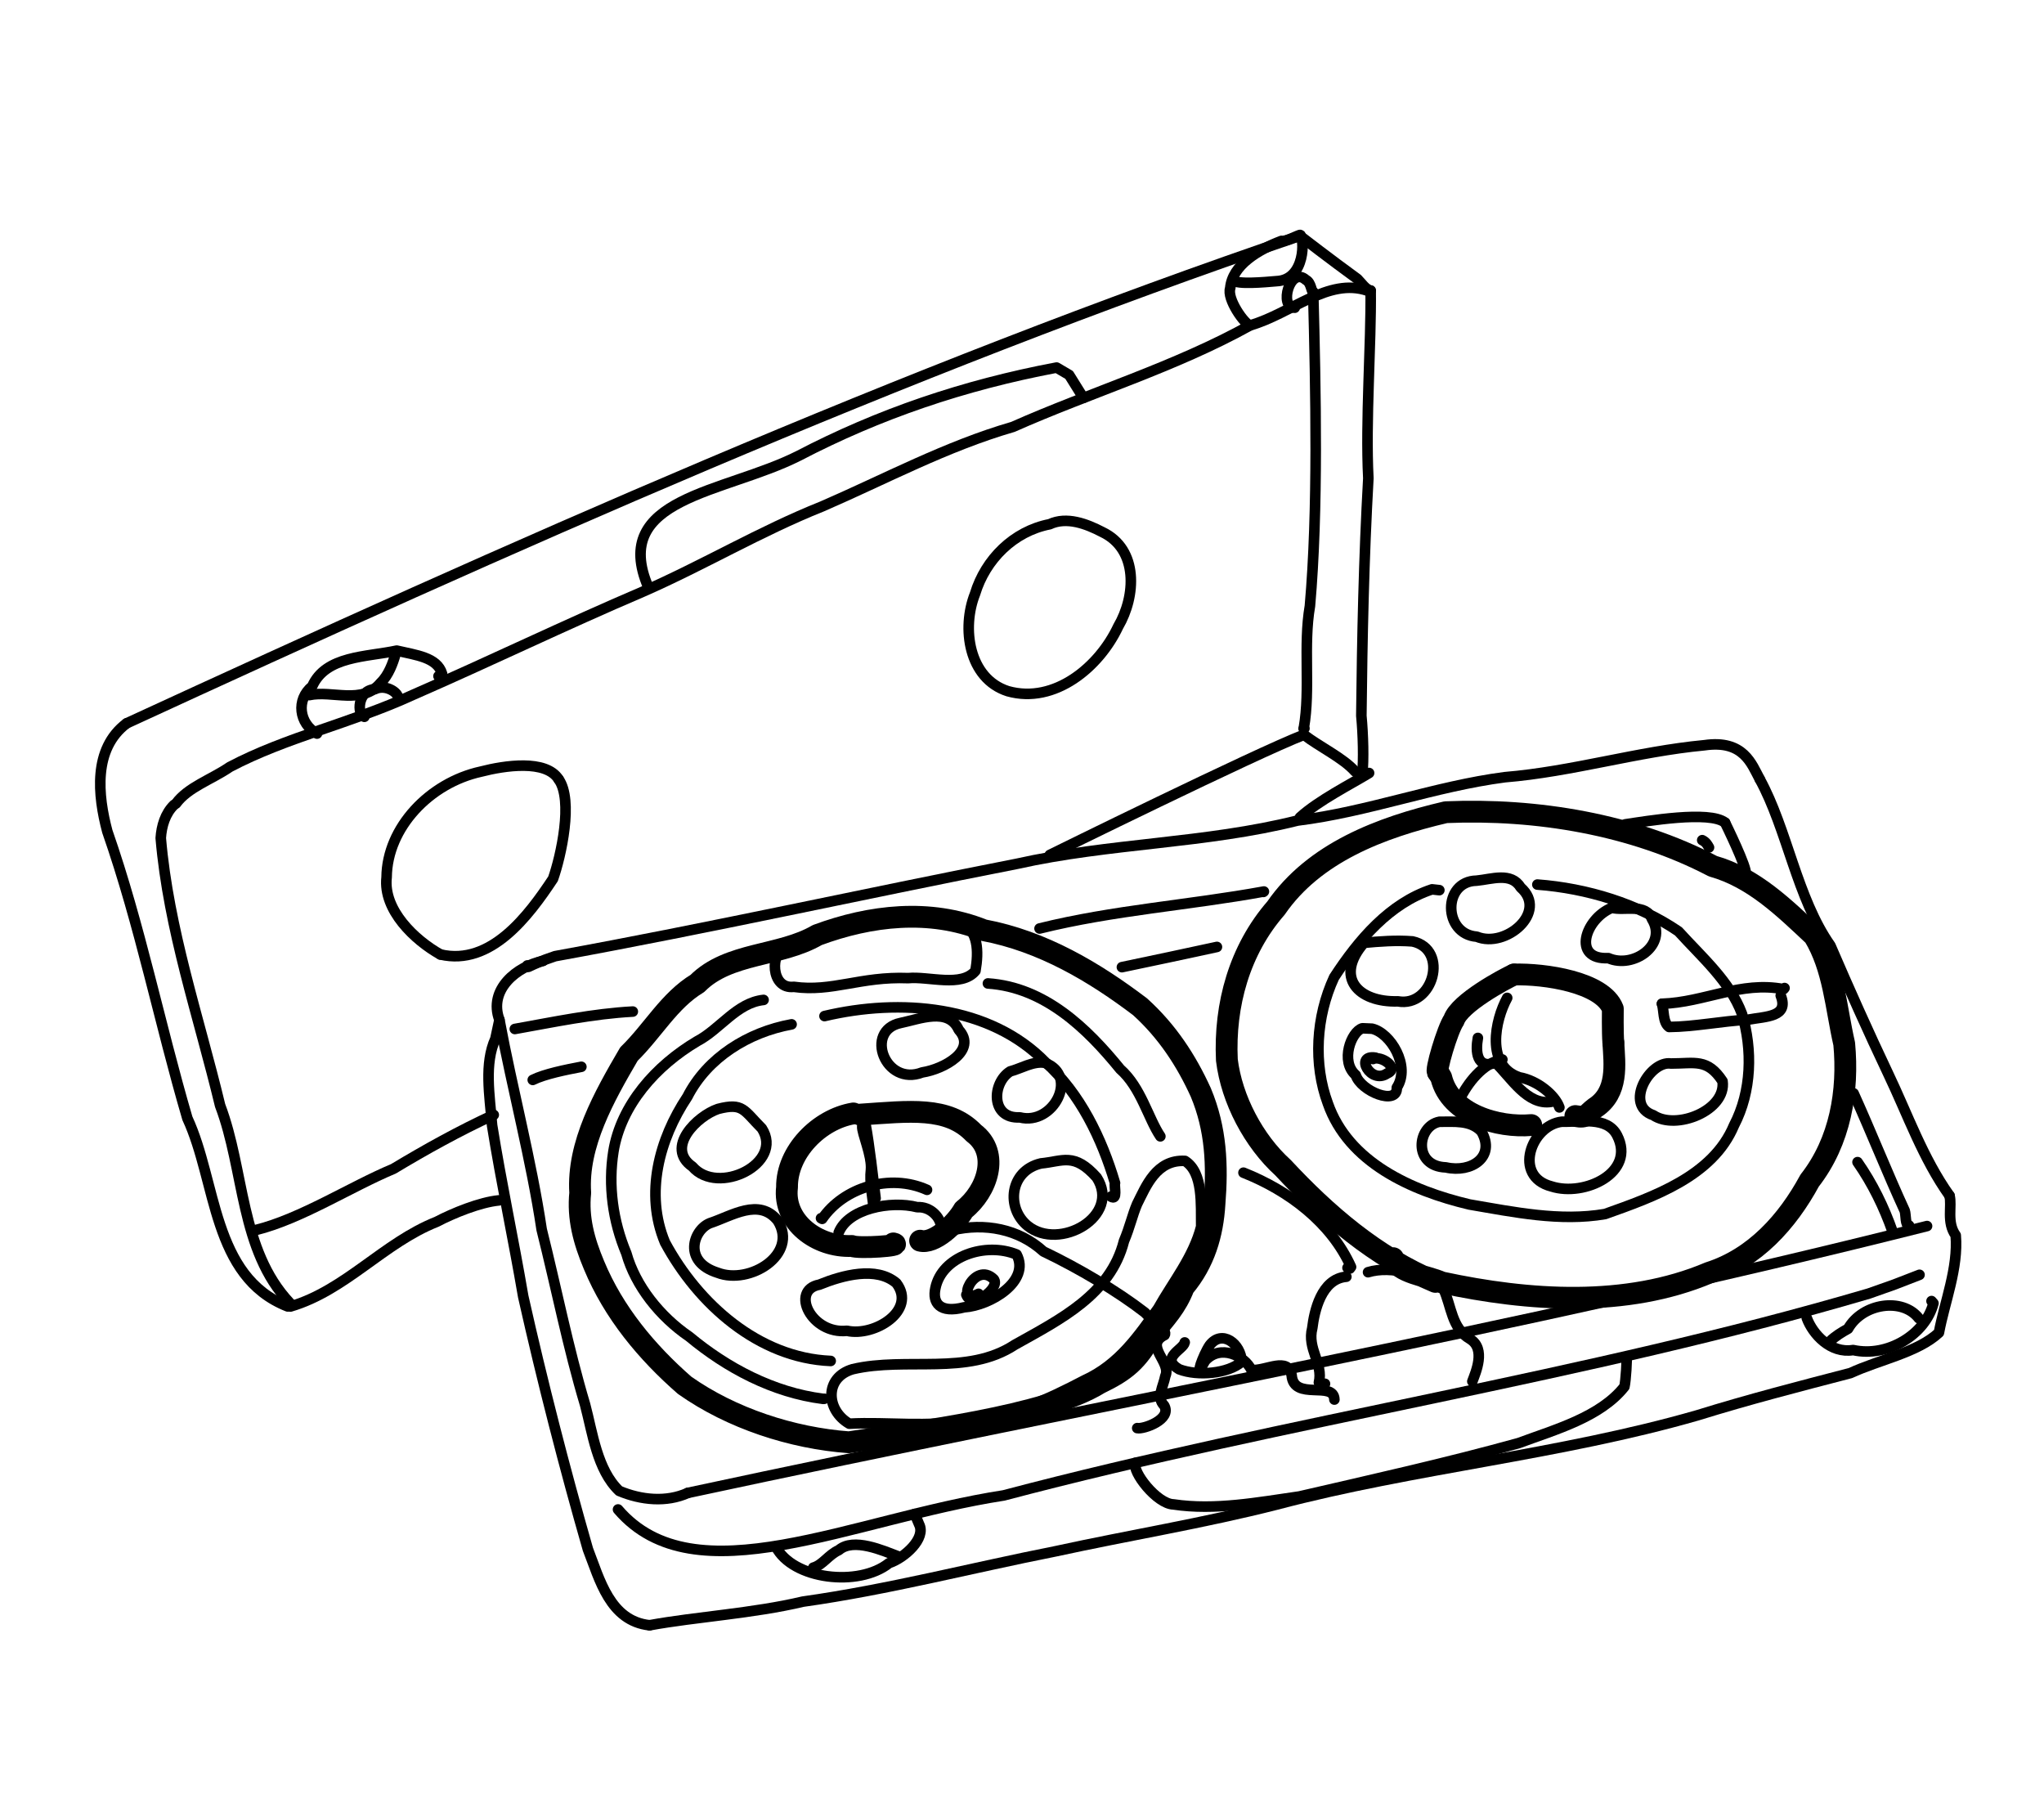 <?xml version="1.0" encoding="UTF-8" standalone="no"?>
<!-- Created by Ashley Blewer - This work is licensed under a Creative Commons Attribution 4.0 International License -->

<svg
   width="544"
   height="480"
   viewBox="0 0 143.933 127"
   version="1.1"
   id="svg2490"
   inkscape:version="1.2.2 (1:1.2.2+202212051552+b0a8486541)"
   sodipodi:docname="1951-minifon-wire-4.svg"
   xmlns:inkscape="http://www.inkscape.org/namespaces/inkscape"
   xmlns:sodipodi="http://sodipodi.sourceforge.net/DTD/sodipodi-0.dtd"
   xmlns="http://www.w3.org/2000/svg"
   xmlns:svg="http://www.w3.org/2000/svg">
  <sodipodi:namedview
     id="namedview2492"
     pagecolor="#ffffff"
     bordercolor="#666666"
     borderopacity="1.0"
     inkscape:pageshadow="2"
     inkscape:pageopacity="0.0"
     inkscape:pagecheckerboard="0"
     inkscape:document-units="mm"
     showgrid="false"
     units="px"
     inkscape:zoom="0.90583674"
     inkscape:cx="53.541657"
     inkscape:cy="253.35691"
     inkscape:window-width="1846"
     inkscape:window-height="1136"
     inkscape:window-x="0"
     inkscape:window-y="0"
     inkscape:window-maximized="1"
     inkscape:current-layer="g4731"
     inkscape:showpageshadow="2"
     inkscape:deskcolor="#d1d1d1" />
  <defs
     id="defs2487" />
  <g
     inkscape:label="Layer 1"
     inkscape:groupmode="layer"
     id="layer1">
    <g
       id="g4731"
       transform="matrix(0.33,0,0,0.329,-241.789,1.731)"
       style="stroke-width:2.687">
      <g
         id="g104528"
         transform="matrix(1,0,0,-1,0,792)"
         style="stroke-width:2.687">
        <g
           id="g104530"
           style="stroke-width:2.687" />
      </g>
      <g
         id="g104996"
         transform="matrix(1,0,0,-1,0,792)"
         style="stroke-width:2.687">
        <g
           id="g104998"
           style="stroke-width:2.687" />
      </g>
      <g
         id="g4095"
         transform="matrix(1.151,0,0,1.153,-184.462,-480.507)"
         style="stroke-width:1.546">
        <g
           id="g406"
           transform="matrix(1,0,0,-1,0,792)"
           style="stroke-width:1.546">
          <g
             id="g408"
             style="stroke-width:1.546">
            <path
               d="m 850.164,137.354 c -14.042,5.535 -13.125,23.123 -18.592,34.914 -5.176,17.689 -8.775,35.828 -14.842,53.249 -1.773,6.668 -2.681,15.34 3.577,20.051"
               style="fill:none;stroke:#000000;stroke-width:1.961;stroke-linecap:round;stroke-linejoin:round;stroke-miterlimit:10;stroke-dasharray:none;stroke-opacity:1"
               id="path410" />
          </g>
        </g>
        <g
           id="g412"
           transform="matrix(1,0,0,-1,0,792)"
           style="stroke-width:1.546">
          <g
             id="g414"
             style="stroke-width:1.546">
            <path
               d="m 850.559,138.001 c -9.3,9.88 -8.345,24.571 -12.921,36.651 -3.953,16.453 -9.573,32.716 -11.002,49.632 0.146,2.224 0.818,4.542 2.458,6.148"
               style="fill:none;stroke:#000000;stroke-width:1.961;stroke-linecap:round;stroke-linejoin:round;stroke-miterlimit:10;stroke-dasharray:none;stroke-opacity:1"
               id="path416" />
          </g>
        </g>
        <g
           id="g418"
           transform="matrix(1,0,0,-1,0,792)"
           style="stroke-width:1.546">
          <g
             id="g420"
             style="stroke-width:1.546">
            <path
               d="m 820.307,245.568 c 70.507,32.518 143.986,65.437 217.541,90.48"
               style="fill:none;stroke:#000000;stroke-width:1.961;stroke-linecap:round;stroke-linejoin:round;stroke-miterlimit:10;stroke-dasharray:none;stroke-opacity:1"
               id="path422"
               sodipodi:nodetypes="cc" />
          </g>
        </g>
        <g
           id="g424"
           transform="matrix(1,0,0,-1,0,792)"
           style="stroke-width:1.546">
          <g
             id="g426"
             style="stroke-width:1.546">
            <path
               d="m 1037.848,336.047 c 0,0 5.835,-4.509 10.628,-7.99 0.733,-0.719 1.534,-1.978 2.467,-2.163"
               style="fill:none;stroke:#000000;stroke-width:1.961;stroke-linecap:round;stroke-linejoin:round;stroke-miterlimit:10;stroke-dasharray:none;stroke-opacity:1"
               id="path428"
               sodipodi:nodetypes="ccc" />
          </g>
        </g>
        <g
           id="g430"
           transform="matrix(1,0,0,-1,0,792)"
           style="stroke-width:1.546">
          <g
             id="g432"
             style="stroke-width:1.546">
            <path
               d="m 829.466,230.686 c 2.217,3.036 6.539,4.436 9.989,6.801 10.436,5.517 22.664,8.183 33.876,13.344 14.291,6.24 28.286,13.027 42.661,19.167 11.18,4.889 21.828,11.266 33.271,15.836 11.734,5.091 22.978,11.165 35.363,14.758 14.458,6.431 30.033,11.084 43.989,18.846 7.568,2.173 14.46,8.917 21.746,6.427"
               style="fill:none;stroke:#000000;stroke-width:1.961;stroke-linecap:round;stroke-linejoin:round;stroke-miterlimit:10;stroke-dasharray:none;stroke-opacity:1"
               id="path434" />
          </g>
        </g>
        <g
           id="g436"
           transform="matrix(1,0,0,-1,0,792)"
           style="stroke-width:1.546">
          <g
             id="g438"
             style="stroke-width:1.546">
            <path
               d="m 1050.944,325.894 c 0.118,-9.908 -0.983,-24.216 -0.43,-34.838 -0.828,-14.686 -1.143,-29.538 -1.298,-44.076 0.333,-3.476 0.463,-8.2 0.168,-10.903"
               style="fill:none;stroke:#000000;stroke-width:1.961;stroke-linecap:round;stroke-linejoin:round;stroke-miterlimit:10;stroke-dasharray:none;stroke-opacity:1"
               id="path440"
               sodipodi:nodetypes="cccc" />
          </g>
        </g>
        <g
           id="g442"
           transform="matrix(1,0,0,-1,0,792)"
           style="stroke-width:1.546">
          <g
             id="g444"
             style="stroke-width:1.546">
            <path
               d="m 1040.292,325.615 c 0.476,-18.203 0.961,-40.334 -0.608,-58.261 -1.271,-7.365 0.125,-15.415 -1.128,-22.623 0.392,-0.026 -0.279,-0.363 0.026,0.059"
               style="fill:none;stroke:#000000;stroke-width:1.961;stroke-linecap:round;stroke-linejoin:round;stroke-miterlimit:10;stroke-dasharray:none;stroke-opacity:1"
               id="path446"
               sodipodi:nodetypes="cccc" />
          </g>
        </g>
        <g
           id="g448"
           transform="matrix(1,0,0,-1,0,792)"
           style="stroke-width:1.546">
          <g
             id="g450"
             style="stroke-width:1.546">
            <path
               d="m 1038.577,243.448 c 2.78,-2.168 7.295,-4.313 9.476,-6.805"
               style="fill:none;stroke:#000000;stroke-width:1.961;stroke-linecap:round;stroke-linejoin:round;stroke-miterlimit:10;stroke-dasharray:none;stroke-opacity:1"
               id="path452" />
          </g>
        </g>
        <g
           id="g454"
           transform="matrix(1,0,0,-1,0,792)"
           style="stroke-width:1.546">
          <g
             id="g456"
             style="stroke-width:1.546">
            <path
               d="m 850.675,137.336 c 10.227,3.012 17.286,11.833 27.114,15.722 3.072,1.614 8.045,3.646 11.559,3.978"
               style="fill:none;stroke:#000000;stroke-width:1.961;stroke-linecap:round;stroke-linejoin:round;stroke-miterlimit:10;stroke-dasharray:none;stroke-opacity:1"
               id="path458"
               sodipodi:nodetypes="ccc" />
          </g>
        </g>
        <g
           id="g460"
           transform="matrix(1,0,0,-1,0,792)"
           style="stroke-width:1.546">
          <g
             id="g462"
             style="stroke-width:1.546">
            <path
               d="m 844.259,151.53 c 8.448,2.104 17.553,8.029 25.504,11.357 6.022,3.623 12.2,7.061 18.604,10.016"
               style="fill:none;stroke:#000000;stroke-width:1.961;stroke-linecap:round;stroke-linejoin:round;stroke-miterlimit:10;stroke-dasharray:none;stroke-opacity:1"
               id="path464"
               sodipodi:nodetypes="ccc" />
          </g>
        </g>
        <g
           id="g466"
           transform="matrix(1,0,0,-1,0,792)"
           style="stroke-width:1.546">
          <g
             id="g468"
             style="stroke-width:1.546">
            <path
               d="m 1050.652,236.352 c -3.31,-2.033 -9.403,-5.105 -12.82,-8.242"
               style="fill:none;stroke:#000000;stroke-width:1.961;stroke-linecap:round;stroke-linejoin:round;stroke-miterlimit:10;stroke-dasharray:none;stroke-opacity:1"
               id="path470" />
          </g>
        </g>
        <g
           id="g472"
           transform="matrix(1,0,0,-1,0,792)"
           style="stroke-width:1.546">
          <g
             id="g474"
             style="stroke-width:1.546">
            <path
               d="m 1038.577,243.448 c -8.874,-3.421 -47.124,-22.301 -47.124,-22.301"
               style="fill:none;stroke:#000000;stroke-width:1.961;stroke-linecap:round;stroke-linejoin:round;stroke-miterlimit:10;stroke-dasharray:none;stroke-opacity:1"
               id="path476"
               sodipodi:nodetypes="cc" />
          </g>
        </g>
        <g
           id="g478"
           transform="matrix(1,0,0,-1,0,792)"
           style="stroke-width:1.546">
          <g
             id="g480"
             style="stroke-width:1.546">
            <path
               d="m 991.426,282.522 c -6.67,-1.303 -11.895,-6.511 -13.832,-12.924 -2.504,-6.316 -1.224,-15.714 6.093,-18.061 8.698,-2.449 16.959,4.534 20.451,11.999 3.274,5.579 3.826,14.32 -2.957,17.543 -2.894,1.509 -6.572,2.929 -9.755,1.443 z"
               style="fill:none;stroke:#000000;stroke-width:1.961;stroke-linecap:round;stroke-linejoin:round;stroke-miterlimit:10;stroke-dasharray:none;stroke-opacity:1"
               id="path482"
               sodipodi:nodetypes="cccccc" />
          </g>
        </g>
        <g
           id="g484"
           transform="matrix(1,0,0,-1,0,792)"
           style="stroke-width:1.546">
          <g
             id="g486"
             style="stroke-width:1.546">
            <path
               d="m 900.395,235.192 c -2.345,3.715 -10.014,2.554 -14.415,1.415 -9.476,-2.078 -17.392,-10.372 -17.472,-19.613 -0.686,-6.105 5.243,-11.668 9.969,-14.32 v 0"
               style="fill:none;stroke:#000000;stroke-width:1.961;stroke-linecap:round;stroke-linejoin:round;stroke-miterlimit:10;stroke-dasharray:none;stroke-opacity:1"
               id="path488"
               sodipodi:nodetypes="ccccc" />
          </g>
        </g>
        <g
           id="g490"
           transform="matrix(1,0,0,-1,0,792)"
           style="stroke-width:1.546">
          <g
             id="g492"
             style="stroke-width:1.546">
            <path
               d="m 900.395,235.192 c 2.772,-3.863 0.44,-14.316 -1.035,-18.48 C 894.824,209.852 887.829,200.482 878.477,202.674"
               style="fill:none;stroke:#000000;stroke-width:1.961;stroke-linecap:round;stroke-linejoin:round;stroke-miterlimit:10;stroke-dasharray:none;stroke-opacity:1"
               id="path494"
               sodipodi:nodetypes="ccc" />
          </g>
        </g>
        <g
           id="g496"
           transform="matrix(1,0,0,-1,0,792)"
           style="stroke-width:1.546">
          <g
             id="g498"
             style="stroke-width:1.546">
            <path
               d="m 917.258,78.178 c -7.352,0.789 -9.259,8.518 -11.43,14.095 -4.314,15.032 -8.456,31.144 -11.996,46.936 -1.845,10.765 -4.048,21.019 -5.768,31.749 -0.464,5.635 -1.48,11.445 0.618,16.092 l 0.742,3.478"
               style="fill:none;stroke:#000000;stroke-width:1.961;stroke-linecap:round;stroke-linejoin:round;stroke-miterlimit:10;stroke-dasharray:none;stroke-opacity:1"
               id="path500"
               sodipodi:nodetypes="cccccc" />
          </g>
        </g>
        <g
           id="g502"
           transform="matrix(1,0,0,-1,0,792)"
           style="stroke-width:1.546">
          <g
             id="g504"
             style="stroke-width:1.546">
            <path
               d="m 897.511,201.471 c -4.834,-0.993 -10.191,-5.274 -8.087,-10.943 2.405,-12.905 5.897,-25.969 7.83,-38.908 2.749,-10.977 4.853,-21.779 8.053,-32.505 1.393,-5.237 2.209,-12.07 6.314,-15.998 4.041,-1.712 8.765,-2.181 12.74,-0.375"
               style="fill:none;stroke:#000000;stroke-width:1.961;stroke-linecap:round;stroke-linejoin:round;stroke-miterlimit:10;stroke-dasharray:none;stroke-opacity:1"
               id="path506" />
          </g>
        </g>
        <g
           id="g508"
           transform="matrix(1,0,0,-1,0,792)"
           style="stroke-width:1.546">
          <g
             id="g510"
             style="stroke-width:1.546">
            <path
               d="m 917.258,78.178 c 8.613,1.577 19.224,2.2 28.418,4.385 15.831,2.226 31.205,6.25 46.861,9.347 13.665,2.981 27.424,5.217 40.988,8.676 25.667,6.783 52.407,9.182 78.013,16.561 9.443,2.936 18.836,5.356 28.357,7.838 5.295,2.459 12.454,3.816 16.399,7.497 1.052,5.651 3.627,12.007 3.114,18.061 -1.744,2.413 -0.652,5.451 -1.149,7.37"
               style="fill:none;stroke:#000000;stroke-width:1.961;stroke-linecap:round;stroke-linejoin:round;stroke-miterlimit:10;stroke-dasharray:none;stroke-opacity:1"
               id="path512"
               sodipodi:nodetypes="ccccccccc" />
          </g>
        </g>
        <g
           id="g514"
           transform="matrix(1,0,0,-1,0,792)"
           style="stroke-width:1.546">
          <g
             id="g516"
             style="stroke-width:1.546">
            <path
               d="m 1123.081,235.203 c 5.081,-9.27 6.901,-22.09 13.1,-30.878 3.437,-7.981 6.976,-15.911 10.689,-23.748 3.662,-7.674 6.454,-15.724 11.388,-22.665"
               style="fill:none;stroke:#000000;stroke-width:1.961;stroke-linecap:round;stroke-linejoin:round;stroke-miterlimit:10;stroke-dasharray:none;stroke-opacity:1"
               id="path518"
               sodipodi:nodetypes="cccc" />
          </g>
        </g>
        <g
           id="g520"
           transform="matrix(1,0,0,-1,0,792)"
           style="stroke-width:1.546">
          <g
             id="g522"
             style="stroke-width:1.546">
            <path
               d="m 1123.081,235.203 c -1.506,2.781 -2.97,7.369 -10.269,6.303 -12.457,-1.174 -24.496,-4.9 -37.013,-5.933 -13.033,-1.707 -25.35,-6.427 -38.428,-8.047 -17.075,-4.279 -34.82,-4.178 -51.999,-8.023 -28.622,-5.603 -57.032,-11.939 -85.62,-17.144 -5.159,-1.722 -5.285,-2.516 -5.159,-1.722"
               style="fill:none;stroke:#000000;stroke-width:1.961;stroke-linecap:round;stroke-linejoin:round;stroke-miterlimit:10;stroke-dasharray:none;stroke-opacity:1"
               id="path524"
               sodipodi:nodetypes="ccccccc" />
          </g>
        </g>
        <g
           id="g526"
           transform="matrix(1,0,0,-1,0,792)"
           style="stroke-width:1.546">
          <g
             id="g528"
             style="stroke-width:1.546">
            <path
               d="m 911.413,99.67 c 14.222,-16.641 43.287,-1.743 71.504,2.606 53.1,14.035 107.703,21.963 160.375,37.462 l 4.728,1.673 4.676,1.811"
               style="fill:none;stroke:#000000;stroke-width:1.961;stroke-linecap:round;stroke-linejoin:round;stroke-miterlimit:10;stroke-dasharray:none;stroke-opacity:1"
               id="path530"
               sodipodi:nodetypes="ccccc" />
          </g>
        </g>
        <g
           id="g532"
           transform="matrix(1,0,0,-1,0,792)"
           style="stroke-width:1.546">
          <g
             id="g534"
             style="stroke-width:1.546">
            <path
               d="m 1007.337,108.327 c -0.689,-1.634 3.973,-7.634 7.049,-7.718 7.703,-1.158 15.718,0.382 23.34,1.47 13.591,3.138 27.238,6.188 40.663,9.911 6.802,2.528 15.136,4.819 19.6,10.467 0.266,1.122 0.51,5.275 0.383,5.538"
               style="fill:none;stroke:#000000;stroke-width:1.961;stroke-linecap:round;stroke-linejoin:round;stroke-miterlimit:10;stroke-dasharray:none;stroke-opacity:1"
               id="path536"
               sodipodi:nodetypes="cccccc" />
          </g>
        </g>
        <g
           id="g538"
           transform="matrix(1,0,0,-1,0,792)"
           style="stroke-width:1.546">
          <g
             id="g540"
             style="stroke-width:1.546">
            <path
               d="m 917.031,270.822 c -7.189,16.697 14.039,17.427 27.847,24.392 14.854,7.758 30.596,13.132 47.841,16.385 l 2.322,-1.364 2.655,-4.27"
               style="fill:none;stroke:#000000;stroke-width:1.961;stroke-linecap:round;stroke-linejoin:round;stroke-miterlimit:10;stroke-dasharray:none;stroke-opacity:1"
               id="path542"
               sodipodi:nodetypes="ccccc" />
          </g>
        </g>
        <g
           id="g544"
           transform="matrix(1,0,0,-1,0,792)"
           style="stroke-width:1.546">
          <g
             id="g546"
             style="stroke-width:1.546">
            <path
               d="m 940.658,92.794 c 3.109,-6.138 15.395,-7.572 21.005,-3.075 2.909,0.977 6.88,4.607 5.571,7.182 l -0.815,1.937"
               style="fill:none;stroke:#000000;stroke-width:1.961;stroke-linecap:round;stroke-linejoin:round;stroke-miterlimit:10;stroke-dasharray:none;stroke-opacity:1"
               id="path548"
               sodipodi:nodetypes="cccc" />
          </g>
        </g>
        <g
           id="g550"
           transform="matrix(1,0,0,-1,0,792)"
           style="stroke-width:1.546">
          <g
             id="g552"
             style="stroke-width:1.546">
            <path
               d="m 963.264,90.997 c -2.695,1.009 -8.191,3.506 -10.923,1.126 -1.893,-0.844 -2.993,-2.773 -4.729,-3.248"
               style="fill:none;stroke:#000000;stroke-width:1.961;stroke-linecap:round;stroke-linejoin:round;stroke-miterlimit:10;stroke-dasharray:none;stroke-opacity:1"
               id="path554"
               sodipodi:nodetypes="ccc" />
          </g>
        </g>
        <g
           id="g556"
           transform="matrix(1,0,0,-1,0,792)"
           style="stroke-width:1.546">
          <g
             id="g558"
             style="stroke-width:1.546">
            <path
               d="m 1131.801,135.187 c 1.103,-2.977 4.391,-6.619 8.585,-5.933 6.397,-1.415 13.42,2.904 14.892,8.685 l -0.353,0.408"
               style="fill:none;stroke:#000000;stroke-width:1.961;stroke-linecap:round;stroke-linejoin:round;stroke-miterlimit:10;stroke-dasharray:none;stroke-opacity:1"
               id="path560" />
          </g>
        </g>
        <g
           id="g562"
           transform="matrix(1,0,0,-1,0,792)"
           style="stroke-width:1.546">
          <g
             id="g564"
             style="stroke-width:1.546">
            <path
               d="m 1152.568,135.15 c -3.031,3.91 -10.437,2.812 -13.12,-1.938 -1.22,-0.678 -2.37,-1.383 -3.363,-2.338"
               style="fill:none;stroke:#000000;stroke-width:1.961;stroke-linecap:round;stroke-linejoin:round;stroke-miterlimit:10;stroke-dasharray:none;stroke-opacity:1"
               id="path566" />
          </g>
        </g>
        <g
           id="g568"
           transform="matrix(1,0,0,-1,0,792)"
           style="stroke-width:1.546">
          <g
             id="g570"
             style="stroke-width:1.546">
            <path
               d="m 1028.616,319.439 c -0.999,0.12 -4.4,4.904 -3.703,6.911 0.371,4.264 5.145,7.11 9.499,8.76 0.989,-0.227 4.058,1.67 3.437,0.938"
               style="fill:none;stroke:#000000;stroke-width:1.961;stroke-linecap:round;stroke-linejoin:round;stroke-miterlimit:10;stroke-dasharray:none;stroke-opacity:1"
               id="path572"
               sodipodi:nodetypes="cccc" />
          </g>
        </g>
        <g
           id="g574"
           transform="matrix(1,0,0,-1,0,792)"
           style="stroke-width:1.546">
          <g
             id="g576"
             style="stroke-width:1.546">
            <path
               d="m 1025.484,327.796 c 0.672,-0.803 5.725,-0.362 8.008,-0.158 5.461,0.223 5.186,8.162 4.356,8.409"
               style="fill:none;stroke:#000000;stroke-width:1.961;stroke-linecap:round;stroke-linejoin:round;stroke-miterlimit:10;stroke-dasharray:none;stroke-opacity:1"
               id="path578"
               sodipodi:nodetypes="ccc" />
          </g>
        </g>
        <g
           id="g580"
           transform="matrix(1,0,0,-1,0,792)"
           style="stroke-width:1.546">
          <g
             id="g582"
             style="stroke-width:1.546">
            <path
               d="m 1036.868,322.706 c -3.022,-0.033 -0.875,7.84 2.086,5.155 0.99,-0.505 0.96,-2.191 1.338,-2.246"
               style="fill:none;stroke:#000000;stroke-width:1.961;stroke-linecap:round;stroke-linejoin:round;stroke-miterlimit:10;stroke-dasharray:none;stroke-opacity:1"
               id="path584"
               sodipodi:nodetypes="ccc" />
          </g>
        </g>
        <g
           id="g586"
           transform="matrix(1,0,0,-1,0,792)"
           style="stroke-width:1.546">
          <g
             id="g588"
             style="stroke-width:1.546">
            <path
               d="m 855.605,243.667 c -3.339,1.822 -3.938,6.321 -0.888,8.78 2.497,5.683 10.071,5.412 15.669,6.622 3.536,-0.841 7.497,-1.22 8.403,-4.29 l -0.662,-0.447"
               style="fill:none;stroke:#000000;stroke-width:1.961;stroke-linecap:round;stroke-linejoin:round;stroke-miterlimit:10;stroke-dasharray:none;stroke-opacity:1"
               id="path590" />
          </g>
        </g>
        <g
           id="g592"
           transform="matrix(1,0,0,-1,0,792)"
           style="stroke-width:1.546">
          <g
             id="g594"
             style="stroke-width:1.546">
            <path
               d="m 854.187,250.809 c 4.21,0.929 9.829,-1.866 13.213,2.282 1.481,1.397 2.307,3.74 2.765,5.365"
               style="fill:none;stroke:#000000;stroke-width:1.961;stroke-linecap:round;stroke-linejoin:round;stroke-miterlimit:10;stroke-dasharray:none;stroke-opacity:1"
               id="path596" />
          </g>
        </g>
        <g
           id="g598"
           transform="matrix(1,0,0,-1,0,792)"
           style="stroke-width:1.546">
          <g
             id="g600"
             style="stroke-width:1.546">
            <path
               d="m 864.382,246.784 c -1.412,0.379 -1.289,4.973 1.963,5.124 1.833,0.921 4.049,-0.436 4.249,-1.393"
               style="fill:none;stroke:#000000;stroke-width:1.961;stroke-linecap:round;stroke-linejoin:round;stroke-miterlimit:10;stroke-dasharray:none;stroke-opacity:1"
               id="path602" />
          </g>
        </g>
        <g
           id="g604"
           transform="matrix(1,0,0,-1,0,792)"
           style="stroke-width:1.546">
          <g
             id="g606"
             style="stroke-width:1.546">
            <path
               d="m 954.207,112.14 c -10.526,0.777 -21.768,4.43 -30.452,10.578 -7.013,6.132 -13.158,13.504 -16.79,22.277 -1.9,4.532 -3.035,8.759 -2.562,13.433 -0.591,8.983 4.418,17.862 9.036,25.77 4.387,4.272 7.455,9.939 12.676,13.092 5.81,5.851 15.302,4.94 22.23,8.987 9.881,3.664 20.82,4.937 30.833,0.908 10.957,-2.056 20.595,-7.826 29.011,-14.213 5.032,-4.558 8.569,-9.978 11.263,-15.908 2.848,-6.808 3.104,-13.55 2.532,-20.751 -0.334,-5.53 -1.862,-10.829 -5.688,-15.39 -1.406,-3.678 -3.394,-5.659 -5.877,-8.754 -2.681,-4.878 -4.891,-6.733 -9.741,-9.073 -9.983,-6.194 -34.611,-9.084 -46.472,-10.957"
               style="fill:none;stroke:#000000;stroke-width:4.045;stroke-linecap:round;stroke-linejoin:round;stroke-miterlimit:10;stroke-dasharray:none;stroke-opacity:1"
               id="path608"
               sodipodi:nodetypes="ccccccccccccccc" />
          </g>
        </g>
        <g
           id="g610"
           transform="matrix(1,0,0,-1,0,792)"
           style="stroke-width:1.546">
          <g
             id="g612"
             style="stroke-width:1.546">
            <path
               d="m 1062.948,141.907 c -11.072,4.619 -20.213,12.553 -28.259,21.205 -5.432,4.927 -9.513,12.668 -10.403,19.977 -0.483,10.238 2.343,20.421 9.107,28.194 7.058,10.264 19.372,14.963 31.481,17.793 16.911,0.719 34.715,-2.274 49.509,-10.02 7.591,-2.136 13.289,-7.794 18.772,-12.933 3.641,-6.044 4.013,-13.153 5.582,-20.039 0.81,-8.743 -0.705,-18.077 -6.413,-25.38 -4.108,-7.59 -10.178,-14.394 -18.63,-17.093 -15.373,-6.521 -33.452,-5.281 -49.578,-1.806 -2.808,1.271 -8.06,1.738 -9.012,4.506"
               style="fill:none;stroke:#000000;stroke-width:4.045;stroke-linecap:round;stroke-linejoin:round;stroke-miterlimit:10;stroke-dasharray:none;stroke-opacity:1"
               id="path614" />
          </g>
        </g>
        <g
           id="g616"
           transform="matrix(1,0,0,-1,0,792)"
           style="stroke-width:1.546">
          <g
             id="g618"
             style="stroke-width:1.546">
            <path
               d="m 955.044,173.171 c -6.336,-1.057 -12.377,-7.121 -12.303,-13.715 -0.764,-6.458 5.596,-11.157 12.017,-10.881 1.192,-0.545 9.758,0.046 7.696,0.473"
               style="fill:none;stroke:#000000;stroke-width:4.045;stroke-linecap:round;stroke-linejoin:round;stroke-miterlimit:10;stroke-dasharray:none;stroke-opacity:1"
               id="path620"
               sodipodi:nodetypes="cccc" />
          </g>
        </g>
        <g
           id="g622"
           transform="matrix(1,0,0,-1,0,792)"
           style="stroke-width:1.546">
          <g
             id="g624"
             style="stroke-width:1.546">
            <path
               d="m 967.416,149.554 c 2.534,-0.69 6.57,3.04 8.089,5.73 4.343,3.429 6.794,10.508 1.865,14.241 -4.831,5.025 -11.933,4.042 -21.068,3.428"
               style="fill:none;stroke:#000000;stroke-width:4.045;stroke-linecap:round;stroke-linejoin:round;stroke-miterlimit:10;stroke-dasharray:none;stroke-opacity:1"
               id="path626"
               sodipodi:nodetypes="cccc" />
          </g>
        </g>
        <g
           id="g628"
           transform="matrix(1,0,0,-1,0,792)"
           style="stroke-width:1.546">
          <g
             id="g630"
             style="stroke-width:1.546">
            <path
               d="m 1077.531,198.953 c 5.575,0.168 16.386,-1.374 18.309,-6.362 0,0 -0.062,-4.556 0.093,-6.274"
               style="fill:none;stroke:#000000;stroke-width:4.045;stroke-linecap:round;stroke-linejoin:round;stroke-miterlimit:10;stroke-dasharray:none;stroke-opacity:1"
               id="path632"
               sodipodi:nodetypes="ccc" />
          </g>
        </g>
        <g
           id="g634"
           transform="matrix(1,0,0,-1,0,792)"
           style="stroke-width:1.546">
          <g
             id="g636"
             style="stroke-width:1.546">
            <path
               d="m 1095.934,186.317 c 0.227,-4.018 0.982,-9.272 -3.409,-12.12 -1.601,-1.192 -1.433,-1.922 -3.631,-1.509"
               style="fill:none;stroke:#000000;stroke-width:4.045;stroke-linecap:round;stroke-linejoin:round;stroke-miterlimit:10;stroke-dasharray:none;stroke-opacity:1"
               id="path638" />
          </g>
        </g>
        <g
           id="g640"
           transform="matrix(1,0,0,-1,0,792)"
           style="stroke-width:1.546">
          <g
             id="g642"
             style="stroke-width:1.546">
            <path
               d="m 1080.715,171.013 c -6.08,-0.54 -15.021,1.943 -16.684,8.817 0,0 0,0 -0.578,0.999"
               style="fill:none;stroke:#000000;stroke-width:4.045;stroke-linecap:round;stroke-linejoin:round;stroke-miterlimit:10;stroke-dasharray:none;stroke-opacity:1"
               id="path644"
               sodipodi:nodetypes="ccc" />
          </g>
        </g>
        <g
           id="g646"
           transform="matrix(1,0,0,-1,0,792)"
           style="stroke-width:1.546">
          <g
             id="g648"
             style="stroke-width:1.546">
            <path
               d="m 1077.531,198.953 c -1.841,-0.842 -10.143,-5.299 -11.168,-8.468 -1.158,-1.607 -3.58,-9.818 -2.911,-9.656"
               style="fill:none;stroke:#000000;stroke-width:4.045;stroke-linecap:round;stroke-linejoin:round;stroke-miterlimit:10;stroke-dasharray:none;stroke-opacity:1"
               id="path650"
               sodipodi:nodetypes="ccc" />
          </g>
        </g>
        <g
           id="g652"
           transform="matrix(1,0,0,-1,0,792)"
           style="stroke-width:1.546">
          <g
             id="g654"
             style="stroke-width:1.546">
            <path
               d="m 942.323,203.861 c -2.623,-0.581 -2.737,-7.693 1.68,-7.196 7.107,-0.999 12.317,1.963 21.197,1.619 3.831,0.368 9.913,-1.767 12.475,1.359 0.626,3.593 0.537,7.612 -2.702,8.919"
               style="fill:none;stroke:#000000;stroke-width:1.961;stroke-linecap:round;stroke-linejoin:round;stroke-miterlimit:10;stroke-dasharray:none;stroke-opacity:1"
               id="path656"
               sodipodi:nodetypes="ccccc" />
          </g>
        </g>
        <g
           id="g658"
           transform="matrix(1,0,0,-1,0,792)"
           style="stroke-width:1.546">
          <g
             id="g660"
             style="stroke-width:1.546">
            <path
               d="m 1016.524,164.357 c 3.436,-2.18 2.933,-8.195 3,-12.187 -1.418,-5.611 -5.251,-10.299 -8.005,-15.219 -3.583,-4.928 -7.128,-10.339 -13.652,-13.311 -6.835,-3.577 -13.719,-6.8 -21.875,-7.399 -7.112,-1.391 -14.583,-0.275 -21.703,-0.653 -4.344,2.503 -4.68,8.582 0.641,10.119 9.937,2.329 21.24,-1.285 30.042,4.526 8.432,4.733 17.712,9.306 20.239,19.259 1.103,2.613 1.52,4.714 2.425,6.859 1.659,3.284 3.563,8.298 8.888,8.006"
               style="fill:none;stroke:#000000;stroke-width:1.961;stroke-linecap:round;stroke-linejoin:round;stroke-miterlimit:10;stroke-dasharray:none;stroke-opacity:1"
               id="path662"
               sodipodi:nodetypes="ccccccccccc" />
          </g>
        </g>
        <g
           id="g664"
           transform="matrix(1,0,0,-1,0,792)"
           style="stroke-width:1.546">
          <g
             id="g666"
             style="stroke-width:1.546">
            <path
               d="m 973.318,151.475 c 6.089,1.457 12.391,0.252 16.96,-3.922 6.603,-3.157 13.755,-7.42 18.809,-11.34 1.732,-1.952 4.264,-3.287 3.659,-4.172 -3.892,-1.953 1.325,-5.003 0.129,-7.608 -0.374,-1.963 -1.704,-3.976 -0.227,-5.464 1.52,-2.586 -3.834,-4.453 -4.982,-4.201"
               style="fill:none;stroke:#000000;stroke-width:1.961;stroke-linecap:round;stroke-linejoin:round;stroke-miterlimit:10;stroke-dasharray:none;stroke-opacity:1"
               id="path668" />
          </g>
        </g>
        <g
           id="g670"
           transform="matrix(1,0,0,-1,0,792)"
           style="stroke-width:1.546">
          <g
             id="g672"
             style="stroke-width:1.546">
            <path
               d="m 1016.469,130.671 c -0.231,-1.303 -4.65,-2.871 -1.04,-4.981 3.454,-1.331 9.133,-0.808 11.608,1.398 -0.132,3.391 -3.685,6.036 -5.941,3.049 -1.199,-1.747 -2.925,-6.615 -0.851,-2.875 2.815,3.137 7.339,0.968 8.601,-1.715 2.764,-0.167 6.808,2.547 7.45,-0.979 0.385,-4.826 7.827,-0.938 7.922,-4.501"
               style="fill:none;stroke:#000000;stroke-width:1.961;stroke-linecap:round;stroke-linejoin:round;stroke-miterlimit:10;stroke-dasharray:none;stroke-opacity:1"
               id="path674" />
          </g>
        </g>
        <g
           id="g676"
           transform="matrix(1,0,0,-1,0,792)"
           style="stroke-width:1.546">
          <g
             id="g678"
             style="stroke-width:1.546">
            <path
               d="m 1027.365,162.174 c 8.348,-3.31 16.24,-9.239 19.942,-17.496 -0.477,-0.7 0.019,0.043 -0.653,-0.159"
               style="fill:none;stroke:#000000;stroke-width:1.961;stroke-linecap:round;stroke-linejoin:round;stroke-miterlimit:10;stroke-dasharray:none;stroke-opacity:1"
               id="path680" />
          </g>
        </g>
        <g
           id="g682"
           transform="matrix(1,0,0,-1,0,792)"
           style="stroke-width:1.546">
          <g
             id="g684"
             style="stroke-width:1.546">
            <path
               d="m 1046.437,142.865 c -4.662,-0.396 -5.94,-6.431 -6.319,-9.541 -0.994,-3.847 2.059,-6.555 1.23,-10.095 0.224,-0.321 0.84,-0.787 1.128,-0.233"
               style="fill:none;stroke:#000000;stroke-width:1.961;stroke-linecap:round;stroke-linejoin:round;stroke-miterlimit:10;stroke-dasharray:none;stroke-opacity:1"
               id="path686" />
          </g>
        </g>
        <g
           id="g688"
           transform="matrix(1,0,0,-1,0,792)"
           style="stroke-width:1.546">
          <g
             id="g690"
             style="stroke-width:1.546">
            <path
               d="m 1050.46,143.703 c 4.363,1.324 10.392,-0.528 13.96,-3.043 1.521,-3.252 1.489,-7.351 4.976,-9.37 2.945,-1.842 1.026,-6.161 0.4,-7.847"
               style="fill:none;stroke:#000000;stroke-width:1.961;stroke-linecap:round;stroke-linejoin:round;stroke-miterlimit:10;stroke-dasharray:none;stroke-opacity:1"
               id="path692" />
          </g>
        </g>
        <g
           id="g694"
           transform="matrix(1,0,0,-1,0,792)"
           style="stroke-width:1.546">
          <g
             id="g696"
             style="stroke-width:1.546">
            <path
               d="m 924.361,102.743 c 76.581,16.489 153.748,30.349 229.732,49.526"
               style="fill:none;stroke:#000000;stroke-width:1.961;stroke-linecap:round;stroke-linejoin:round;stroke-miterlimit:10;stroke-dasharray:none;stroke-opacity:1"
               id="path698"
               sodipodi:nodetypes="ccccccc" />
          </g>
        </g>
        <g
           id="g700"
           transform="matrix(1,0,0,-1,0,792)"
           style="stroke-width:1.546">
          <g
             id="g702"
             style="stroke-width:1.546">
            <path
               d="m 892.279,188.845 c 7.242,1.292 14.499,2.834 21.871,3.232"
               style="fill:none;stroke:#000000;stroke-width:1.961;stroke-linecap:round;stroke-linejoin:round;stroke-miterlimit:10;stroke-dasharray:none;stroke-opacity:1"
               id="path704" />
          </g>
        </g>
        <g
           id="g706"
           transform="matrix(1,0,0,-1,0,792)"
           style="stroke-width:1.546">
          <g
             id="g708"
             style="stroke-width:1.546">
            <path
               d="m 895.604,179.393 c 2.19,1.097 6.158,1.891 9.009,2.435"
               style="fill:none;stroke:#000000;stroke-width:1.961;stroke-linecap:round;stroke-linejoin:round;stroke-miterlimit:10;stroke-dasharray:none;stroke-opacity:1"
               id="path710" />
          </g>
        </g>
        <g
           id="g712"
           transform="matrix(1,0,0,-1,0,792)"
           style="stroke-width:1.546">
          <g
             id="g714"
             style="stroke-width:1.546">
            <path
               d="m 989.558,207.493 c 13.65,3.397 27.802,4.339 41.592,6.865 l -0.091,-0.076"
               style="fill:none;stroke:#000000;stroke-width:1.961;stroke-linecap:round;stroke-linejoin:round;stroke-miterlimit:10;stroke-dasharray:none;stroke-opacity:1"
               id="path716" />
          </g>
        </g>
        <g
           id="g718"
           transform="matrix(1,0,0,-1,0,792)"
           style="stroke-width:1.546">
          <g
             id="g720"
             style="stroke-width:1.546">
            <path
               d="m 1004.827,200.318 c 5.871,1.241 11.755,2.464 17.615,3.754"
               style="fill:none;stroke:#000000;stroke-width:1.961;stroke-linecap:round;stroke-linejoin:round;stroke-miterlimit:10;stroke-dasharray:none;stroke-opacity:1"
               id="path722" />
          </g>
        </g>
        <g
           id="g724"
           transform="matrix(1,0,0,-1,0,792)"
           style="stroke-width:1.546">
          <g
             id="g726"
             style="stroke-width:1.546">
            <path
               d="m 1098.157,226.828 c 3.876,0.573 15.682,2.606 18.495,0.309"
               style="fill:none;stroke:#000000;stroke-width:1.961;stroke-linecap:round;stroke-linejoin:round;stroke-miterlimit:10;stroke-dasharray:none;stroke-opacity:1"
               id="path728"
               sodipodi:nodetypes="cc" />
          </g>
        </g>
        <g
           id="g730"
           transform="matrix(1,0,0,-1,0,792)"
           style="stroke-width:1.546">
          <g
             id="g732"
             style="stroke-width:1.546">
            <path
               d="m 1116.652,227.137 c 0,0 4.237,-8.617 3.806,-9.499"
               style="fill:none;stroke:#000000;stroke-width:1.961;stroke-linecap:round;stroke-linejoin:round;stroke-miterlimit:10;stroke-dasharray:none;stroke-opacity:1"
               id="path734"
               sodipodi:nodetypes="cc" />
          </g>
        </g>
        <g
           id="g736"
           transform="matrix(1,0,0,-1,0,792)"
           style="stroke-width:1.546">
          <g
             id="g738"
             style="stroke-width:1.546">
            <path
               d="m 1112.412,223.888 c 0.743,-0.363 0.989,-0.894 1.256,-1.355"
               style="fill:none;stroke:#000000;stroke-width:1.961;stroke-linecap:round;stroke-linejoin:round;stroke-miterlimit:10;stroke-dasharray:none;stroke-opacity:1"
               id="path740" />
          </g>
        </g>
        <g
           id="g742"
           transform="matrix(1,0,0,-1,0,792)"
           style="stroke-width:1.546">
          <g
             id="g744"
             style="stroke-width:1.546">
            <path
               d="m 1140.481,176.896 c 3.245,-7.178 6.194,-14.64 9.471,-21.783 0.247,-0.707 0.077,-2.844 0.805,-2.743"
               style="fill:none;stroke:#000000;stroke-width:1.961;stroke-linecap:round;stroke-linejoin:round;stroke-miterlimit:10;stroke-dasharray:none;stroke-opacity:1"
               id="path746" />
          </g>
        </g>
        <g
           id="g748"
           transform="matrix(1,0,0,-1,0,792)"
           style="stroke-width:1.546">
          <g
             id="g750"
             style="stroke-width:1.546">
            <path
               d="m 1141.206,164.133 c 2.766,-3.966 4.916,-8.36 6.523,-12.958"
               style="fill:none;stroke:#000000;stroke-width:1.961;stroke-linecap:round;stroke-linejoin:round;stroke-miterlimit:10;stroke-dasharray:none;stroke-opacity:1"
               id="path752" />
          </g>
        </g>
        <g
           id="g754"
           transform="matrix(1,0,0,-1,0,792)"
           style="stroke-width:1.546">
          <g
             id="g756"
             style="stroke-width:1.546">
            <path
               d="m 1081.849,215.647 c 9.21,-0.692 18.671,-3.57 26.16,-8.689 4.316,-4.773 9.552,-9.293 11.774,-15.31 1.972,-6.612 1.822,-14.378 -1.475,-20.684 -3.923,-9.434 -14.905,-13.254 -23.914,-16.464 -8.364,-1.436 -16.889,0.364 -25.139,1.774 -10.819,2.563 -22.433,7.826 -26.248,18.748 -2.704,7.295 -2.232,16.057 1.16,23.403 4.542,6.979 10.287,13.741 18.156,16.336 l 0.863,-0.096 0.492,-0.055"
               style="fill:none;stroke:#000000;stroke-width:1.961;stroke-linecap:round;stroke-linejoin:round;stroke-miterlimit:10;stroke-dasharray:none;stroke-opacity:1"
               id="path758" />
          </g>
        </g>
        <g
           id="g760"
           transform="matrix(1,0,0,-1,0,792)"
           style="stroke-width:1.546">
          <g
             id="g762"
             style="stroke-width:1.546">
            <path
               d="m 979.985,197.296 c 10.561,-0.704 18.422,-8.389 24.526,-15.904 3.845,-3.38 5.177,-9.11 7.443,-12.473"
               style="fill:none;stroke:#000000;stroke-width:1.961;stroke-linecap:round;stroke-linejoin:round;stroke-miterlimit:10;stroke-dasharray:none;stroke-opacity:1"
               id="path764"
               sodipodi:nodetypes="ccc" />
          </g>
        </g>
        <g
           id="g766"
           transform="matrix(1,0,0,-1,0,792)"
           style="stroke-width:1.546">
          <g
             id="g768"
             style="stroke-width:1.546">
            <path
               d="m 938.394,194.239 c -4.971,-0.525 -8.077,-5.447 -12.297,-7.655 -7.673,-4.553 -14.129,-11.816 -15.539,-20.471 -0.999,-6.292 -0.13,-12.881 2.397,-18.913 1.685,-6.042 6.218,-11.732 11.665,-15.457 6.965,-5.795 15.542,-10.379 24.826,-11.546 0.497,0.032 0,0 0,0"
               style="fill:none;stroke:#000000;stroke-width:1.961;stroke-linecap:round;stroke-linejoin:round;stroke-miterlimit:10;stroke-dasharray:none;stroke-opacity:1"
               id="path770"
               sodipodi:nodetypes="ccccccc" />
          </g>
        </g>
        <g
           id="g772"
           transform="matrix(1,0,0,-1,0,792)"
           style="stroke-width:1.546">
          <g
             id="g774"
             style="stroke-width:1.546">
            <path
               d="m 950.835,127.232 c -13.395,0.561 -24.589,10.601 -30.716,21.989 -3.778,9.065 -1.091,19.171 4.15,27.046 3.694,7.236 11.22,11.969 19.319,13.439"
               style="fill:none;stroke:#000000;stroke-width:1.961;stroke-linecap:round;stroke-linejoin:round;stroke-miterlimit:10;stroke-dasharray:none;stroke-opacity:1"
               id="path776" />
          </g>
        </g>
        <g
           id="g778"
           transform="matrix(1,0,0,-1,0,792)"
           style="stroke-width:1.546">
          <g
             id="g780"
             style="stroke-width:1.546">
            <path
               d="m 949.689,191.24 c 13.962,3.312 30.627,2.055 40.984,-8.595 6.38,-5.721 10.442,-14.137 12.876,-22.392 -0.199,-0.563 0.538,-3.339 -0.757,-2.515"
               style="fill:none;stroke:#000000;stroke-width:1.961;stroke-linecap:round;stroke-linejoin:round;stroke-miterlimit:10;stroke-dasharray:none;stroke-opacity:1"
               id="path782" />
          </g>
        </g>
        <g
           id="g784"
           transform="matrix(1,0,0,-1,0,792)"
           style="stroke-width:1.546">
          <g
             id="g786"
             style="stroke-width:1.546">
            <path
               d="m 989.811,163.893 c -5.849,-1.379 -6.49,-8.317 -2.45,-11.588 5.877,-4.755 17.405,1.798 12.794,8.983 -4.186,4.701 -6.26,2.991 -10.345,2.606"
               style="fill:none;stroke:#000000;stroke-width:1.961;stroke-linecap:round;stroke-linejoin:round;stroke-miterlimit:10;stroke-dasharray:none;stroke-opacity:1"
               id="path788"
               sodipodi:nodetypes="cccc" />
          </g>
        </g>
        <g
           id="g790"
           transform="matrix(1,0,0,-1,0,792)"
           style="stroke-width:1.546">
          <g
             id="g792"
             style="stroke-width:1.546">
            <path
               d="m 984.113,180.973 c -3.4,-2.13 -3.651,-8.827 1.784,-8.535 6.227,-1.583 11.045,7.759 4.631,10.125 -2.131,0.372 -4.427,-1.071 -6.415,-1.589"
               style="fill:none;stroke:#000000;stroke-width:1.961;stroke-linecap:round;stroke-linejoin:round;stroke-miterlimit:10;stroke-dasharray:none;stroke-opacity:1"
               id="path794"
               sodipodi:nodetypes="cccc" />
          </g>
        </g>
        <g
           id="g796"
           transform="matrix(1,0,0,-1,0,792)"
           style="stroke-width:1.546">
          <g
             id="g798"
             style="stroke-width:1.546">
            <path
               d="m 963.788,189.959 c -6.767,-1.419 -2.86,-11.851 4.026,-9.175 4.081,0.632 10.242,4.093 6.763,7.906 -1.906,4.236 -7.281,1.996 -10.788,1.269"
               style="fill:none;stroke:#000000;stroke-width:1.961;stroke-linecap:round;stroke-linejoin:round;stroke-miterlimit:10;stroke-dasharray:none;stroke-opacity:1"
               id="path800"
               sodipodi:nodetypes="cccc" />
          </g>
        </g>
        <g
           id="g802"
           transform="matrix(1,0,0,-1,0,792)"
           style="stroke-width:1.546">
          <g
             id="g804"
             style="stroke-width:1.546">
            <path
               d="m 929.952,174.005 c -3.877,-1.308 -9.842,-7.17 -4.752,-10.702 4.705,-5.497 17.052,0.583 12.872,7.094 -3.369,3.382 -3.48,4.809 -8.12,3.608"
               style="fill:none;stroke:#000000;stroke-width:1.961;stroke-linecap:round;stroke-linejoin:round;stroke-miterlimit:10;stroke-dasharray:none;stroke-opacity:1"
               id="path806"
               sodipodi:nodetypes="cccc" />
          </g>
        </g>
        <g
           id="g808"
           transform="matrix(1,0,0,-1,0,792)"
           style="stroke-width:1.546">
          <g
             id="g810"
             style="stroke-width:1.546">
            <path
               d="m 928.421,152.795 c -3.079,-1.265 -5.043,-7.16 1.459,-9.19 5.894,-2.293 15.058,3.371 11.147,9.651 -3.452,4.339 -8.581,0.855 -12.607,-0.46"
               style="fill:none;stroke:#000000;stroke-width:1.961;stroke-linecap:round;stroke-linejoin:round;stroke-miterlimit:10;stroke-dasharray:none;stroke-opacity:1"
               id="path812"
               sodipodi:nodetypes="cccc" />
          </g>
        </g>
        <g
           id="g814"
           transform="matrix(1,0,0,-1,0,792)"
           style="stroke-width:1.546">
          <g
             id="g816"
             style="stroke-width:1.546">
            <path
               d="m 948.73,141.39 c -5.469,-1.021 -1.461,-9.278 5.129,-8.559 5.069,-1.15 12.997,3.764 9.16,8.843 -3.709,3.189 -10.009,1.462 -14.289,-0.284"
               style="fill:none;stroke:#000000;stroke-width:1.961;stroke-linecap:round;stroke-linejoin:round;stroke-miterlimit:10;stroke-dasharray:none;stroke-opacity:1"
               id="path818"
               sodipodi:nodetypes="cccc" />
          </g>
        </g>
        <g
           id="g820"
           transform="matrix(1,0,0,-1,0,792)"
           style="stroke-width:1.546">
          <g
             id="g822"
             style="stroke-width:1.546">
            <path
               d="m 957.3,171.133 c 0.689,-3.597 1.509,-10.89 1.862,-13.709 l -0.395,0.463"
               style="fill:none;stroke:#000000;stroke-width:1.961;stroke-linecap:round;stroke-linejoin:round;stroke-miterlimit:10;stroke-dasharray:none;stroke-opacity:1"
               id="path824" />
          </g>
        </g>
        <g
           id="g826"
           transform="matrix(1,0,0,-1,0,792)"
           style="stroke-width:1.546">
          <g
             id="g828"
             style="stroke-width:1.546">
            <path
               d="m 956.688,170.801 c -0.112,-1.261 1.86,-5.422 1.61,-8.113 -0.272,-2.28 0.287,-5.069 0.508,-6.957"
               style="fill:none;stroke:#000000;stroke-width:1.961;stroke-linecap:round;stroke-linejoin:round;stroke-miterlimit:10;stroke-dasharray:none;stroke-opacity:1"
               id="path830" />
          </g>
        </g>
        <g
           id="g832"
           transform="matrix(1,0,0,-1,0,792)"
           style="stroke-width:1.546">
          <g
             id="g834"
             style="stroke-width:1.546">
            <path
               d="m 952.323,151.06 c 1.752,4.431 9.589,5.991 14.569,4.707 2.393,0.165 4.254,-1.837 4.383,-3.504"
               style="fill:none;stroke:#000000;stroke-width:1.961;stroke-linecap:round;stroke-linejoin:round;stroke-miterlimit:10;stroke-dasharray:none;stroke-opacity:1"
               id="path836" />
          </g>
        </g>
        <g
           id="g838"
           transform="matrix(1,0,0,-1,0,792)"
           style="stroke-width:1.546">
          <g
             id="g840"
             style="stroke-width:1.546">
            <path
               d="m 968.695,158.992 c -6.931,3.116 -15.481,0.4 -19.438,-5.389 l -0.214,0.12"
               style="fill:none;stroke:#000000;stroke-width:1.961;stroke-linecap:round;stroke-linejoin:round;stroke-miterlimit:10;stroke-dasharray:none;stroke-opacity:1"
               id="path842" />
          </g>
        </g>
        <g
           id="g844"
           transform="matrix(1,0,0,-1,0,792)"
           style="stroke-width:1.546">
          <g
             id="g846"
             style="stroke-width:1.546">
            <path
               d="m 1076.255,194.616 c -2.257,-4.124 -4.045,-12.599 2.25,-14.737 3.397,-0.594 6.648,-3.337 7.427,-5.591"
               style="fill:none;stroke:#000000;stroke-width:1.961;stroke-linecap:round;stroke-linejoin:round;stroke-miterlimit:10;stroke-dasharray:none;stroke-opacity:1"
               id="path848" />
          </g>
        </g>
        <g
           id="g850"
           transform="matrix(1,0,0,-1,0,792)"
           style="stroke-width:1.546">
          <g
             id="g852"
             style="stroke-width:1.546">
            <path
               d="m 1084.436,175.326 c -4.459,-0.728 -7.462,4.506 -10.332,7.25 -3.523,-1.238 -3.746,2.089 -3.283,4.608"
               style="fill:none;stroke:#000000;stroke-width:1.961;stroke-linecap:round;stroke-linejoin:round;stroke-miterlimit:10;stroke-dasharray:none;stroke-opacity:1"
               id="path854" />
          </g>
        </g>
        <g
           id="g856-3"
           transform="matrix(1,0,0,-1,0,792)"
           style="stroke-width:1.546">
          <g
             id="g858"
             style="stroke-width:1.546">
            <path
               d="m 1067.404,175.692 c 1.447,3.026 4.33,6.876 7.957,7.489"
               style="fill:none;stroke:#000000;stroke-width:1.961;stroke-linecap:round;stroke-linejoin:round;stroke-miterlimit:10;stroke-dasharray:none;stroke-opacity:1"
               id="path860-6" />
          </g>
        </g>
        <g
           id="g862"
           transform="matrix(1,0,0,-1,0,792)"
           style="stroke-width:1.546">
          <g
             id="g864"
             style="stroke-width:1.546">
            <path
               d="m 1070.576,216.371 c -6.332,-0.101 -6.215,-9.938 0.032,-10.395 5.376,-2.231 13.306,4.594 8.15,9.132 -1.762,2.896 -5.34,1.533 -8.182,1.263"
               style="fill:none;stroke:#000000;stroke-width:1.961;stroke-linecap:round;stroke-linejoin:round;stroke-miterlimit:10;stroke-dasharray:none;stroke-opacity:1"
               id="path866"
               sodipodi:nodetypes="cccc" />
          </g>
        </g>
        <g
           id="g868"
           transform="matrix(1,0,0,-1,0,792)"
           style="stroke-width:1.546">
          <g
             id="g870"
             style="stroke-width:1.546">
            <path
               d="m 1095.657,211.337 c -4.956,-2.014 -7.471,-9.69 -0.645,-9.341 4.617,-2.031 11.044,2.477 8.082,7.249 -1.08,2.983 -5.127,1.472 -7.437,2.092"
               style="fill:none;stroke:#000000;stroke-width:1.961;stroke-linecap:round;stroke-linejoin:round;stroke-miterlimit:10;stroke-dasharray:none;stroke-opacity:1"
               id="path872"
               sodipodi:nodetypes="cccc" />
          </g>
        </g>
        <g
           id="g874"
           transform="matrix(1,0,0,-1,0,792)"
           style="stroke-width:1.546">
          <g
             id="g876"
             style="stroke-width:1.546">
            <path
               d="m 1049.706,204.832 c -5.54,-6.407 -1.072,-11.08 6.281,-10.859 6.538,-1.196 9.543,9.641 2.718,11.124 -3.052,0.243 -6.149,5.1e-4 -8.998,-0.264"
               style="fill:none;stroke:#000000;stroke-width:1.961;stroke-linecap:round;stroke-linejoin:round;stroke-miterlimit:10;stroke-dasharray:none;stroke-opacity:1"
               id="path878"
               sodipodi:nodetypes="cccc" />
          </g>
        </g>
        <g
           id="g880"
           transform="matrix(1,0,0,-1,0,792)"
           style="stroke-width:1.546">
          <g
             id="g882"
             style="stroke-width:1.546">
            <path
               d="m 1051.204,188.896 c 3.433,-0.78 7.19,-6.962 4.591,-10.923 0.128,-3.444 -6.671,-0.687 -7.62,2.319 -2.925,2.529 -0.833,8.076 1.229,8.684 l 1.8,-0.079"
               style="fill:none;stroke:#000000;stroke-width:1.961;stroke-linecap:round;stroke-linejoin:round;stroke-miterlimit:10;stroke-dasharray:none;stroke-opacity:1"
               id="path884"
               sodipodi:nodetypes="ccccc" />
          </g>
        </g>
        <g
           id="g886"
           transform="matrix(1,0,0,-1,0,792)"
           style="stroke-width:1.546">
          <g
             id="g888"
             style="stroke-width:1.546">
            <path
               d="m 1051.856,183.519 c -4.001,0.647 -0.887,-5.044 2.165,-2.912 2.318,0.983 -1.164,3.393 -2.658,2.659"
               style="fill:none;stroke:#000000;stroke-width:1.961;stroke-linecap:round;stroke-linejoin:round;stroke-miterlimit:10;stroke-dasharray:none;stroke-opacity:1"
               id="path890" />
          </g>
        </g>
        <g
           id="g892"
           transform="matrix(1,0,0,-1,0,792)"
           style="stroke-width:1.546">
          <g
             id="g894"
             style="stroke-width:1.546">
            <path
               d="m 1086.415,171.639 c -5.7,-0.626 -9.201,-10.163 -1.935,-12.018 6.085,-1.961 15.698,2.557 12.156,9.467 -1.867,3.641 -6.958,2.435 -10.221,2.551"
               style="fill:none;stroke:#000000;stroke-width:1.961;stroke-linecap:round;stroke-linejoin:round;stroke-miterlimit:10;stroke-dasharray:none;stroke-opacity:1"
               id="path896"
               sodipodi:nodetypes="cccc" />
          </g>
        </g>
        <g
           id="g898"
           transform="matrix(1,0,0,-1,0,792)"
           style="stroke-width:1.546">
          <g
             id="g900"
             style="stroke-width:1.546">
            <path
               d="m 1063.7,171.625 c -4.159,-0.774 -4.982,-8.269 1.194,-8.47 4.752,-1.077 9.256,1.981 6.596,6.648 -2.027,2.197 -5.162,1.796 -7.79,1.822"
               style="fill:none;stroke:#000000;stroke-width:1.961;stroke-linecap:round;stroke-linejoin:round;stroke-miterlimit:10;stroke-dasharray:none;stroke-opacity:1"
               id="path902"
               sodipodi:nodetypes="cccc" />
          </g>
        </g>
        <g
           id="g904"
           transform="matrix(1,0,0,-1,0,792)"
           style="stroke-width:1.546">
          <g
             id="g906"
             style="stroke-width:1.546">
            <path
               d="m 1106.621,182.434 c -3.921,0.598 -8.766,-7.738 -3.281,-9.589 4.247,-2.88 13.601,0.924 12.836,6.311 -2.802,4.275 -5.135,3.272 -9.556,3.278"
               style="fill:none;stroke:#000000;stroke-width:1.961;stroke-linecap:round;stroke-linejoin:round;stroke-miterlimit:10;stroke-dasharray:none;stroke-opacity:1"
               id="path908"
               sodipodi:nodetypes="cccc" />
          </g>
        </g>
        <g
           id="g910"
           transform="matrix(1,0,0,-1,0,792)"
           style="stroke-width:1.546">
          <g
             id="g912"
             style="stroke-width:1.546">
            <path
               d="m 970.242,140.709 c 1.17,5.99 9.366,8.646 15.065,6.279 2.608,-4.976 -4.918,-9.485 -9.726,-9.798 -4.565,-1.194 -5.905,0.863 -5.339,3.519"
               style="fill:none;stroke:#000000;stroke-width:1.961;stroke-linecap:round;stroke-linejoin:round;stroke-miterlimit:10;stroke-dasharray:none;stroke-opacity:1"
               id="path914"
               sodipodi:nodetypes="cccc" />
          </g>
        </g>
        <g
           id="g916"
           transform="matrix(1,0,0,-1,0,792)"
           style="stroke-width:1.546">
          <g
             id="g918"
             style="stroke-width:1.546">
            <path
               d="m 978.253,139.696 c -4.549,-2.305 -0.737,6.225 2.814,2.704 1.28,-1.584 -4.008,-5.703 -5.079,-2.88"
               style="fill:none;stroke:#000000;stroke-width:1.961;stroke-linecap:round;stroke-linejoin:round;stroke-miterlimit:10;stroke-dasharray:none;stroke-opacity:1"
               id="path920" />
          </g>
        </g>
        <g
           id="g922"
           transform="matrix(1,0,0,-1,0,792)"
           style="stroke-width:1.546">
          <g
             id="g924"
             style="stroke-width:1.546">
            <path
               d="m 1104.947,193.527 c 7.918,0.262 14.57,4.243 22.549,2.712 l 0.174,0.205 -0.174,-0.205"
               style="fill:none;stroke:#000000;stroke-width:1.961;stroke-linecap:round;stroke-linejoin:round;stroke-miterlimit:10;stroke-dasharray:none;stroke-opacity:1"
               id="path926"
               sodipodi:nodetypes="cccc" />
          </g>
        </g>
        <g
           id="g928"
           transform="matrix(1,0,0,-1,0,792)"
           style="stroke-width:1.546">
          <g
             id="g930"
             style="stroke-width:1.546">
            <path
               d="m 1126.969,195.046 c 1.547,-4.007 -2.651,-3.845 -6.091,-4.481 -4.863,-0.257 -9.859,-1.305 -14.611,-1.347 -1.192,0.871 -0.92,3.129 -1.32,4.309"
               style="fill:none;stroke:#000000;stroke-width:1.961;stroke-linecap:round;stroke-linejoin:round;stroke-miterlimit:10;stroke-dasharray:none;stroke-opacity:1"
               id="path932"
               sodipodi:nodetypes="cccc" />
          </g>
        </g>
      </g>
    </g>
  </g>
</svg>
